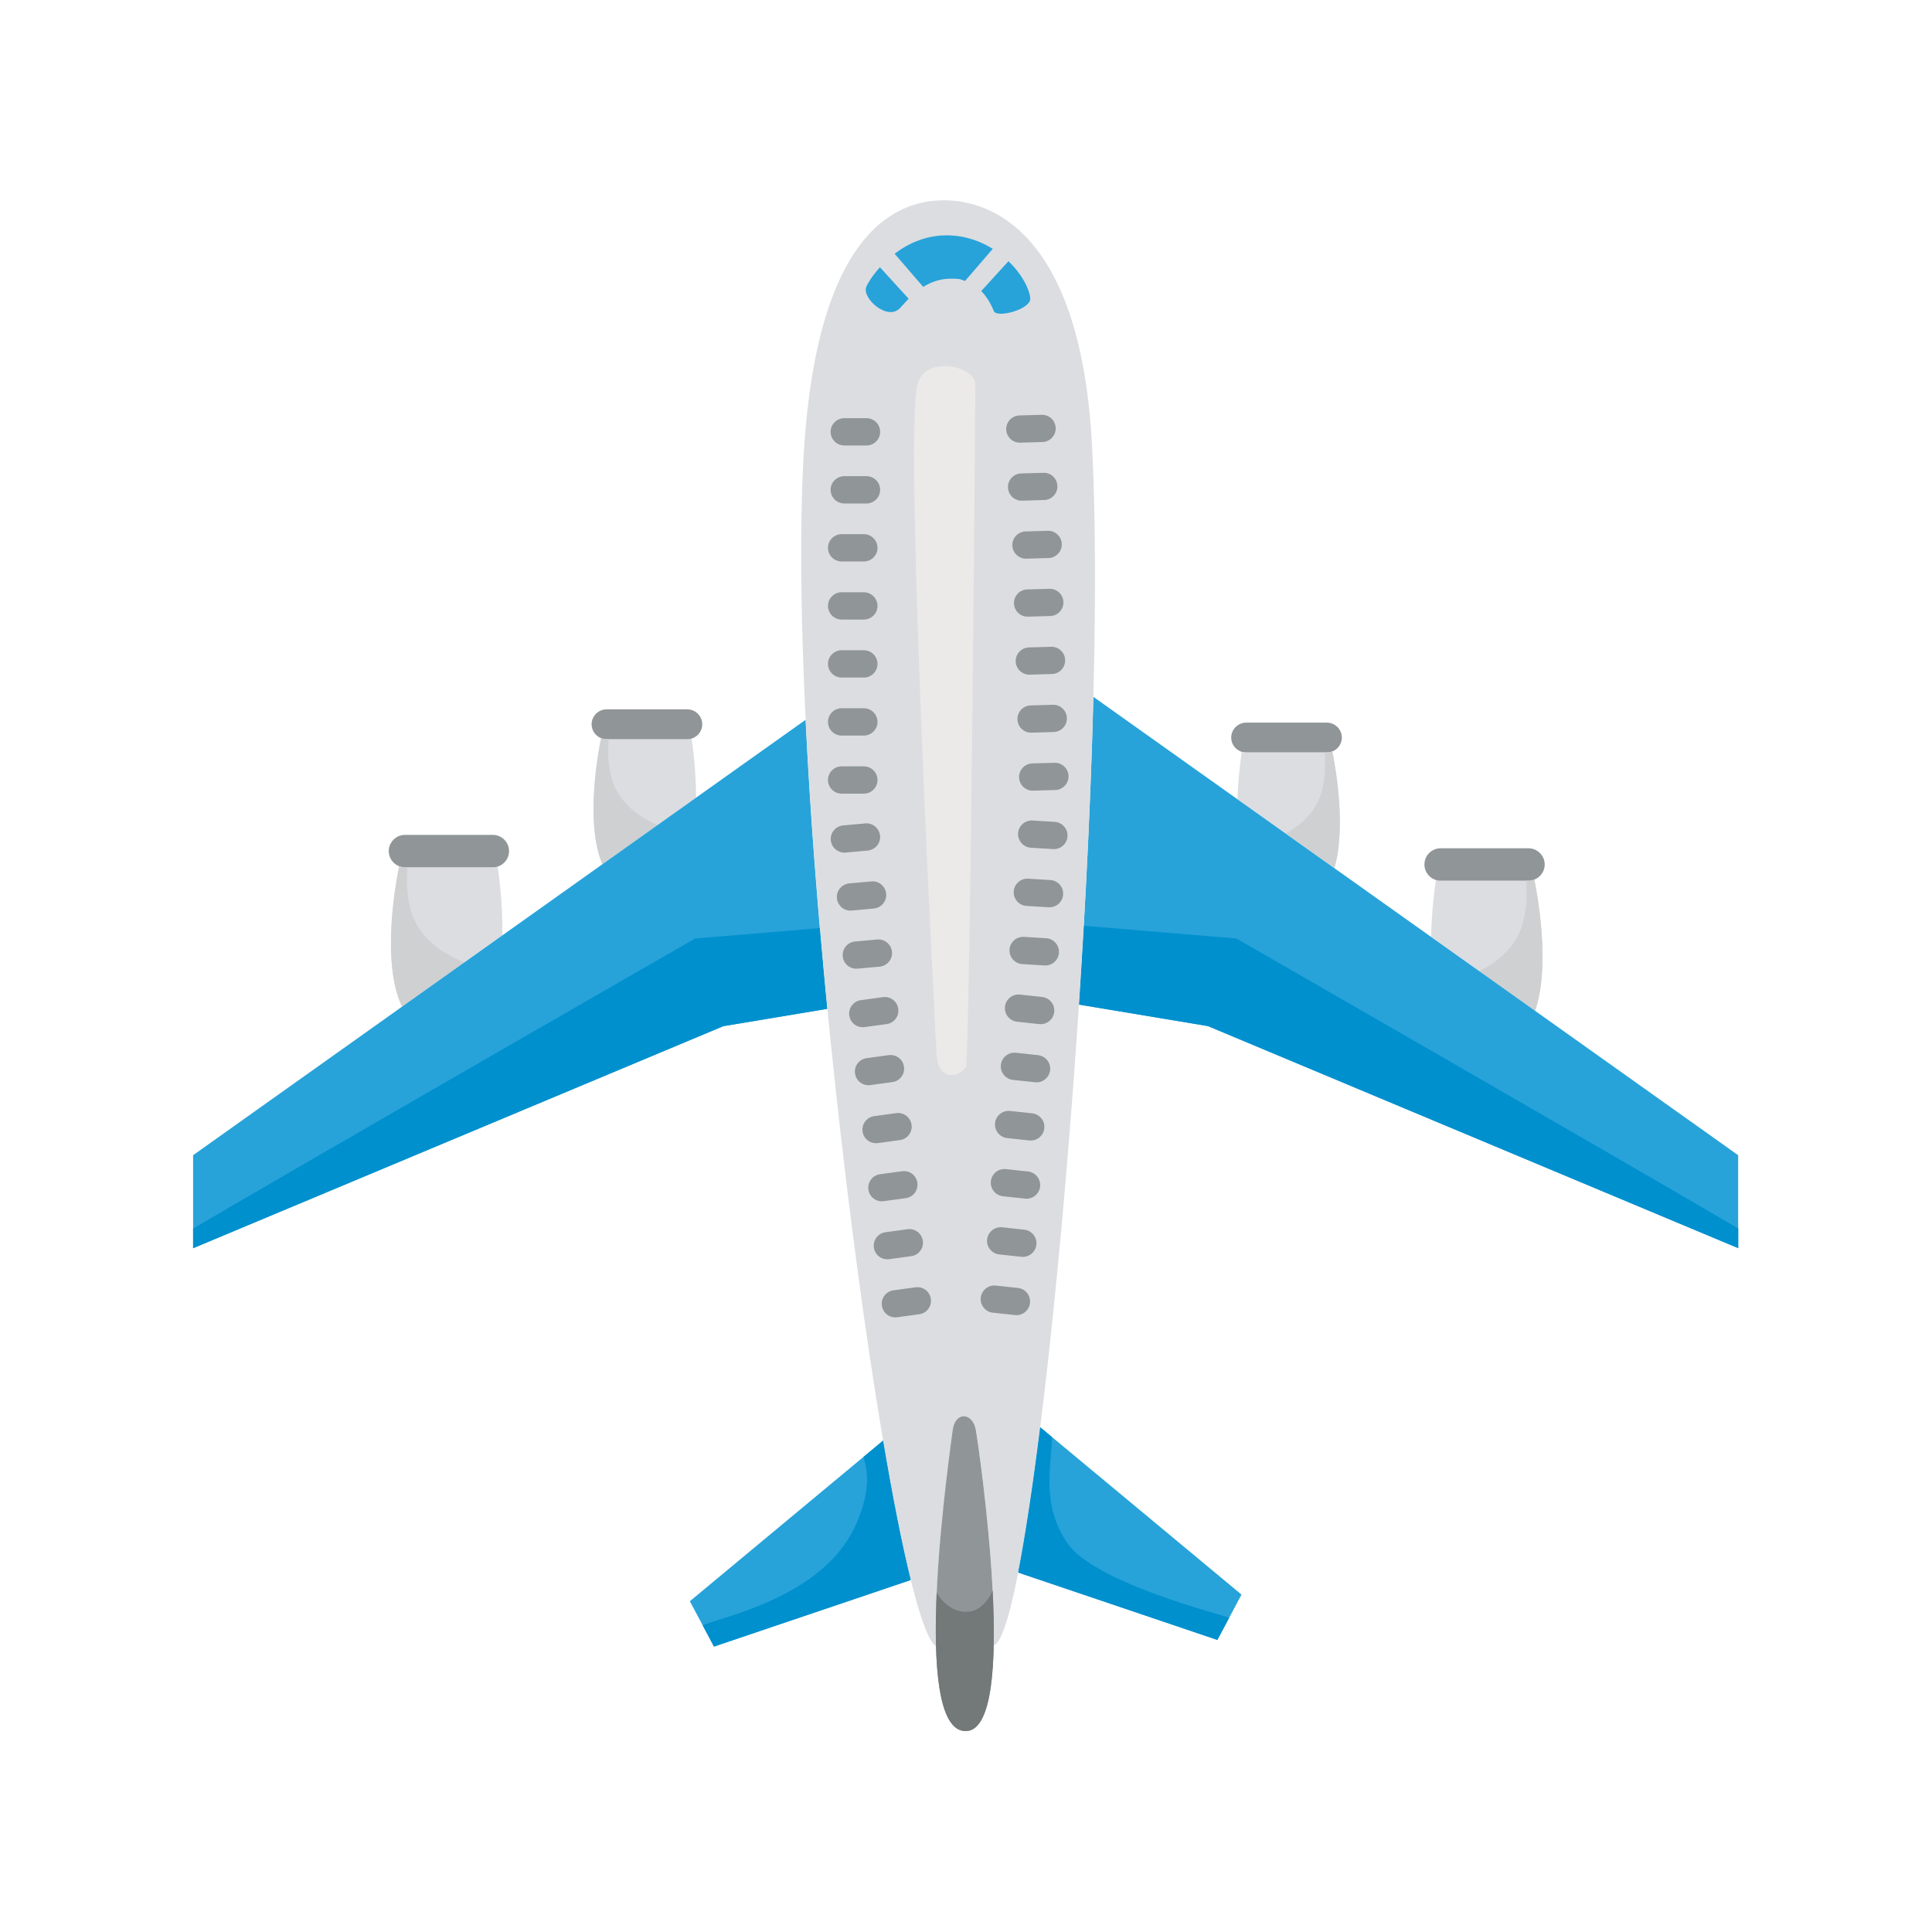 <?xml version="1.0" encoding="UTF-8"?>
<svg id="Capa_3" xmlns="http://www.w3.org/2000/svg" version="1.1" viewBox="0 0 2122 2122">
  <!-- Generator: Adobe Illustrator 29.1.0, SVG Export Plug-In . SVG Version: 2.1.0 Build 142)  -->
  <defs>
    <style>
      .st0 {
        fill: #27a3da;
      }

      .st1 {
        fill: #909597;
      }

      .st2 {
        fill: #cfd0d1;
      }

      .st3 {
        fill: #ece9e9;
      }

      .st4 {
        fill: #0090ce;
      }

      .st5 {
        fill: #dcdde1;
      }

      .st6 {
        fill: #737878;
      }
    </style>
  </defs>
  <path class="st5" d="M1686.1,1110.2c17.3-50.4,2-130.1-.9-144.2-2,.8-4.2,1.3-6.4,1.3h-96.5c-1.8,0-3.5-.4-5.2-.9-1.2,7.8-4.7,33.1-5.2,62.6l114.3,81.3Z"/>
  <path class="st1" d="M1582.3,967.3h96.5c9.8,0,17.8-8,17.8-17.8h0c0-9.8-8-17.8-17.8-17.8h-96.5c-9.8,0-17.8,8-17.8,17.8h0c0,9.8,8,17.8,17.8,17.8Z"/>
  <path class="st1" d="M1368.7,826.5h88.7c9,0,16.4-7.4,16.4-16.4h0c0-9-7.4-16.4-16.4-16.4h-88.7c-9,0-16.4,7.4-16.4,16.4h0c0,9,7.4,16.4,16.4,16.4Z"/>
  <path class="st2" d="M1686.1,1110.2c17.3-50.4,2-130.1-.9-144.2-2,.8-4.2,1.3-6.4,1.3h-2.3c-.2,7.2.4,14.6,0,21.8-.5,9-2,18.3-4.6,27-5.5,18.2-17.6,31.8-33.1,42.5-4.4,3-9.1,5.7-13.9,8.2l61.2,43.5Z"/>
  <path class="st5" d="M1465.6,953.4c13.6-46.5.3-115.5-2.3-128.1-1.8.7-3.8,1.2-5.9,1.2h-88.7c-1.7,0-3.3-.3-4.8-.8-1,6.7-3.9,27.4-4.7,52.1l106.4,75.6Z"/>
  <path class="st0" d="M1200.9,765.3c-2.7,107.1-8.3,223.4-15.9,338.1l141.7,23.6,582.4,243.9v-102.1l-708.3-503.5Z"/>
  <path class="st2" d="M1465.6,953.4c13.6-46.5.3-115.5-2.3-128.1-1.8.7-3.8,1.2-5.9,1.2h-2.1c-.2,6.7.4,13.4,0,20-.5,8.3-1.9,16.9-4.3,24.8-5.1,16.8-16.2,29.3-30.4,39-2.7,1.8-5.5,3.5-8.3,5.1l53.3,37.9Z"/>
  <path class="st5" d="M764.5,876.1c0-30.2-3.7-57.2-4.9-65-1.5.5-3.1.8-4.8.8h-88.7c-2.1,0-4.1-.4-5.9-1.2-2.8,13.5-18,92.7,1.4,138.5l102.9-73.1Z"/>
  <path class="st5" d="M551.8,1027.3c.5-34.8-3.9-66.7-5.2-75.6-1.7.5-3.4.9-5.2.9h-96.5c-2.3,0-4.4-.5-6.4-1.3-3.1,15.1-20.4,105.2,3.2,154.3l110.2-78.3Z"/>
  <path class="st1" d="M541.3,952.6h-96.5c-9.8,0-17.8-8-17.8-17.8h0c0-9.8,8-17.8,17.8-17.8h96.5c9.8,0,17.8,8,17.8,17.8h0c0,9.8-8,17.8-17.8,17.8Z"/>
  <path class="st1" d="M754.9,811.9h-88.7c-9,0-16.4-7.4-16.4-16.4h0c0-9,7.4-16.4,16.4-16.4h88.7c9,0,16.4,7.4,16.4,16.4h0c0,9-7.4,16.4-16.4,16.4Z"/>
  <path class="st2" d="M510.1,1057c-8.9-3.3-17.5-7.8-25.3-13.1-15.5-10.6-27.6-24.2-33.1-42.5-2.6-8.6-4.1-18-4.6-27-.4-7.2.2-14.5,0-21.8h-2.3c-2.3,0-4.4-.5-6.4-1.3-3.1,15.1-20.4,105.2,3.2,154.3l68.5-48.7Z"/>
  <path class="st2" d="M722.1,906.2c-6.8-2.9-13.2-6.4-19.2-10.5-14.3-9.8-25.4-22.3-30.4-39-2.4-7.9-3.8-16.5-4.3-24.8-.4-6.6.2-13.4,0-20h-2.1c-2.1,0-4.1-.4-5.9-1.2-2.8,13.5-18,92.7,1.4,138.5l60.5-43Z"/>
  <path class="st0" d="M884.8,790.6l-672.7,478.2v102.1l582.4-243.9,114.1-19c-10.5-107.5-18.9-216.2-23.8-317.4Z"/>
  <path class="st4" d="M900.5,1019.4l-137,11.4s-423,243-551.4,318.6v21.6l582.4-243.9,114.1-19c-2.9-29.5-5.6-59.1-8.1-88.6Z"/>
  <path class="st4" d="M1357.8,1030.8l-167.4-14c-1.6,28.8-3.4,57.8-5.3,86.6l141.7,23.6,582.4,243.9v-21.6c-128.5-75.5-551.4-318.6-551.4-318.6Z"/>
  <path class="st0" d="M1142.5,1567.6c-8,64.2-16.3,118.8-24.2,159.6l218.8,74,26.5-49.8-221.1-183.8Z"/>
  <path class="st0" d="M969.9,1582.3l-212.2,176.4,26.5,49.8,216.1-73.1c-9.6-38.8-19.9-91.2-30.4-153.1Z"/>
  <path class="st5" d="M1199.6,492.5c-12-243-115.6-272.2-161.9-272.5-44.7-.2-142.3,22.4-155.5,289.1-19.8,399.7,97.5,1272.6,146,1299-2.6-94.3,17.2-227.6,18.1-236.2,2.3-22.2,22.2-21,25.6-1.4,2.2,12.6,21.5,143.2,19.6,236.5,46.4-11.4,128-910.1,108.1-1314.5Z"/>
  <path class="st1" d="M1046.2,1571.9c-1.4,13.5-48.8,329.6,14.4,329.5,60.2,0,14.7-311.1,11.2-330.9-3.4-19.6-23.3-20.8-25.6,1.4Z"/>
  <path class="st1" d="M912.3,474.3h0c0-8.2,6.7-15,15-15h24.4c8.2,0,15,6.7,15,15h0c0,8.2-6.7,15-15,15h-24.4c-8.2,0-15-6.7-15-15Z"/>
  <path class="st1" d="M912.3,538h0c0-8.2,6.7-15,15-15h24.4c8.2,0,15,6.7,15,15h0c0,8.2-6.7,15-15,15h-24.4c-8.2,0-15-6.7-15-15Z"/>
  <path class="st1" d="M909.4,601.7h0c0-8.2,6.7-15,15-15h24.4c8.2,0,15,6.7,15,15h0c0,8.2-6.7,15-15,15h-24.4c-8.2,0-15-6.7-15-15Z"/>
  <path class="st1" d="M909.4,665.5h0c0-8.2,6.7-15,15-15h24.4c8.2,0,15,6.7,15,15h0c0,8.2-6.7,15-15,15h-24.4c-8.2,0-15-6.7-15-15Z"/>
  <path class="st1" d="M909.4,729.2h0c0-8.2,6.7-15,15-15h24.4c8.2,0,15,6.7,15,15h0c0,8.2-6.7,15-15,15h-24.4c-8.2,0-15-6.7-15-15Z"/>
  <path class="st1" d="M909.4,792.9h0c0-8.2,6.7-15,15-15h24.4c8.2,0,15,6.7,15,15h0c0,8.2-6.7,15-15,15h-24.4c-8.2,0-15-6.7-15-15Z"/>
  <path class="st1" d="M909.4,856.7h0c0-8.2,6.7-15,15-15h24.4c8.2,0,15,6.7,15,15h0c0,8.2-6.7,15-15,15h-24.4c-8.2,0-15-6.7-15-15Z"/>
  <path class="st1" d="M912.5,922.9h0c-.8-8.2,5.3-15.5,13.5-16.3l24.3-2.2c8.2-.8,15.5,5.3,16.3,13.5h0c.8,8.2-5.3,15.5-13.5,16.3l-24.3,2.2c-8.2.8-15.5-5.3-16.3-13.5Z"/>
  <path class="st1" d="M919.2,986.6h0c-.8-8.2,5.3-15.5,13.5-16.3l24.3-2.2c8.2-.8,15.5,5.3,16.3,13.5h0c.8,8.2-5.3,15.5-13.5,16.3l-24.3,2.2c-8.2.8-15.5-5.3-16.3-13.5Z"/>
  <path class="st1" d="M925.6,1050.4h0c-.8-8.2,5.3-15.5,13.5-16.3l24.3-2.2c8.2-.8,15.5,5.3,16.3,13.5h0c.8,8.2-5.3,15.5-13.5,16.3l-24.3,2.2c-8.2.8-15.5-5.3-16.3-13.5Z"/>
  <path class="st1" d="M932.8,1115.3h0c-1.1-8.2,4.6-15.7,12.8-16.8l24.2-3.3c8.2-1.1,15.7,4.6,16.8,12.8h0c1.1,8.2-4.6,15.7-12.8,16.8l-24.2,3.3c-8.2,1.1-15.7-4.6-16.8-12.8Z"/>
  <path class="st1" d="M939.1,1179h0c-1.1-8.2,4.6-15.7,12.8-16.8l24.2-3.3c8.2-1.1,15.7,4.6,16.8,12.8h0c1.1,8.2-4.6,15.7-12.8,16.8l-24.2,3.3c-8.2,1.1-15.7-4.6-16.8-12.8Z"/>
  <path class="st1" d="M947.4,1242.7h0c-1.1-8.2,4.6-15.7,12.8-16.8l24.2-3.3c8.2-1.1,15.7,4.6,16.8,12.8h0c1.1,8.2-4.6,15.7-12.8,16.8l-24.2,3.3c-8.2,1.1-15.7-4.6-16.8-12.8Z"/>
  <path class="st1" d="M953.8,1306.5h0c-1.1-8.2,4.6-15.7,12.8-16.8l24.2-3.3c8.2-1.1,15.7,4.6,16.8,12.8h0c1.1,8.2-4.6,15.7-12.8,16.8l-24.2,3.3c-8.2,1.1-15.7-4.6-16.8-12.8Z"/>
  <path class="st1" d="M959.8,1370.2h0c-1.1-8.2,4.6-15.7,12.8-16.8l24.2-3.3c8.2-1.1,15.7,4.6,16.8,12.8h0c1.1,8.2-4.6,15.7-12.8,16.8l-24.2,3.3c-8.2,1.1-15.7-4.6-16.8-12.8Z"/>
  <path class="st1" d="M968.6,1434h0c-1.1-8.2,4.6-15.7,12.8-16.8l24.2-3.3c8.2-1.1,15.7,4.6,16.8,12.8h0c1.1,8.2-4.6,15.7-12.8,16.8l-24.2,3.3c-8.2,1.1-15.7-4.6-16.8-12.8Z"/>
  <path class="st1" d="M1159.5,470.1h0c-.2-8.2-7.2-14.8-15.4-14.5l-24.4.7c-8.2.2-14.8,7.2-14.5,15.4h0c.2,8.2,7.2,14.8,15.4,14.5l24.4-.7c8.2-.2,14.8-7.2,14.5-15.4Z"/>
  <path class="st1" d="M1161.4,533.8h0c-.2-8.2-7.2-14.8-15.4-14.5l-24.4.7c-8.2.2-14.8,7.2-14.5,15.4h0c.2,8.2,7.2,14.8,15.4,14.5l24.4-.7c8.2-.2,14.8-7.2,14.5-15.4Z"/>
  <path class="st1" d="M1166.2,597.5h0c-.2-8.2-7.2-14.8-15.4-14.5l-24.4.7c-8.2.2-14.8,7.2-14.5,15.4h0c.2,8.2,7.2,14.8,15.4,14.5l24.4-.7c8.2-.2,14.8-7.2,14.5-15.4Z"/>
  <path class="st1" d="M1168,661.2h0c-.2-8.2-7.2-14.8-15.4-14.5l-24.4.7c-8.2.2-14.8,7.2-14.5,15.4h0c.2,8.2,7.2,14.8,15.4,14.5l24.4-.7c8.2-.2,14.8-7.2,14.5-15.4Z"/>
  <path class="st1" d="M1169.9,724.9h0c-.2-8.2-7.2-14.8-15.4-14.5l-24.4.7c-8.2.2-14.8,7.2-14.5,15.4h0c.2,8.2,7.2,14.8,15.4,14.5l24.4-.7c8.2-.2,14.8-7.2,14.5-15.4Z"/>
  <path class="st1" d="M1171.8,788.6h0c-.2-8.2-7.2-14.8-15.4-14.5l-24.4.7c-8.2.2-14.8,7.2-14.5,15.4h0c.2,8.2,7.2,14.8,15.4,14.5l24.4-.7c8.2-.2,14.8-7.2,14.5-15.4Z"/>
  <path class="st1" d="M1173.6,852.3h0c-.2-8.2-7.2-14.8-15.4-14.5l-24.4.7c-8.2.2-14.8,7.2-14.5,15.4h0c.2,8.2,7.2,14.8,15.4,14.5l24.4-.7c8.2-.2,14.8-7.2,14.5-15.4Z"/>
  <path class="st1" d="M1172.5,918.6h0c.5-8.2-5.8-15.4-14-15.9l-24.4-1.5c-8.2-.5-15.4,5.8-15.9,14h0c-.5,8.2,5.8,15.4,14,15.9l24.4,1.5c8.2.5,15.4-5.8,15.9-14Z"/>
  <path class="st1" d="M1167.7,982.5h0c.5-8.2-5.8-15.4-14-15.9l-24.4-1.5c-8.2-.5-15.4,5.8-15.9,14h0c-.5,8.2,5.8,15.4,14,15.9l24.4,1.5c8.2.5,15.4-5.8,15.9-14Z"/>
  <path class="st1" d="M1163.1,1046.4h0c.5-8.2-5.8-15.4-14-15.9l-24.4-1.5c-8.2-.5-15.4,5.8-15.9,14h0c-.5,8.2,5.8,15.4,14,15.9l24.4,1.5c8.2.5,15.4-5.8,15.9-14Z"/>
  <path class="st1" d="M1157.9,1111.5h0c.9-8.2-5.1-15.6-13.3-16.5l-24.3-2.6c-8.2-.9-15.6,5.1-16.5,13.3h0c-.9,8.2,5.1,15.6,13.3,16.5l24.3,2.6c8.2.9,15.6-5.1,16.5-13.3Z"/>
  <path class="st1" d="M1153.4,1175.4h0c.9-8.2-5.1-15.6-13.3-16.5l-24.3-2.6c-8.2-.9-15.6,5.1-16.5,13.3h0c-.9,8.2,5.1,15.6,13.3,16.5l24.3,2.6c8.2.9,15.6-5.1,16.5-13.3Z"/>
  <path class="st1" d="M1147,1239.3h0c.9-8.2-5.1-15.6-13.3-16.5l-24.3-2.6c-8.2-.9-15.6,5.1-16.5,13.3h0c-.9,8.2,5.1,15.6,13.3,16.5l24.3,2.6c8.2.9,15.6-5.1,16.5-13.3Z"/>
  <path class="st1" d="M1142.4,1303.2h0c.9-8.2-5.1-15.6-13.3-16.5l-24.3-2.6c-8.2-.9-15.6,5.1-16.5,13.3h0c-.9,8.2,5.1,15.6,13.3,16.5l24.3,2.6c8.2.9,15.6-5.1,16.5-13.3Z"/>
  <path class="st1" d="M1138.3,1367.1h0c.9-8.2-5.1-15.6-13.3-16.5l-24.3-2.6c-8.2-.9-15.6,5.1-16.5,13.3h0c-.9,8.2,5.1,15.6,13.3,16.5l24.3,2.6c8.2.9,15.6-5.1,16.5-13.3Z"/>
  <path class="st1" d="M1131.3,1431.1h0c.9-8.2-5.1-15.6-13.3-16.5l-24.3-2.6c-8.2-.9-15.6,5.1-16.5,13.3h0c-.9,8.2,5.1,15.6,13.3,16.5l24.3,2.6c8.2.9,15.6-5.1,16.5-13.3Z"/>
  <path class="st3" d="M1028.7,1158.2c-.4-5.8-35.4-669-21.4-734.6,7.3-34.4,64-22.1,64-1.1s-5.8,741.4-10.6,749.9c-4.8,8.5-29.7,18.6-32-14.3Z"/>
  <g>
    <path class="st0" d="M966.5,293.5c-8.4,9.3-13.5,17.7-15,21.5-5.2,12.5,23.6,38.3,37.3,23.1,2.3-2.5,5.4-6.1,9.2-10l-31.5-34.5Z"/>
    <path class="st0" d="M1090.4,273.3c-12.9-8-28.3-13.8-45.7-14.7-25.8-1.3-46.6,8.3-62.1,20.1l31.4,36.4c8.2-5.1,18.2-9,29.9-9s9.8.4,16.1,2.5l30.4-35.3Z"/>
    <path class="st0" d="M1107.7,286.8l-30,32.9c5.1,5.1,9.9,12.2,13.8,21.9,3.3,8.3,41.6-2,40.1-14.2-1.3-11.3-9.9-27-24-40.6Z"/>
  </g>
  <path class="st4" d="M1172.7,1695.4c-30.3-43.9-17.2-87.9-17.4-117.1l-12.8-10.7c-8,64.2-16.3,118.8-24.2,159.6l218.8,74,13-24.4c-7.2-3-147.5-38.1-177.4-81.5Z"/>
  <path class="st4" d="M969.9,1582.3l-21.4,17.8c1.8,8.8,11.2,30.1-8.3,74.2-35.6,80.8-149.5,101.9-168.4,110.9l12.4,23.3,216.1-73.1c-9.6-38.8-19.9-91.2-30.4-153.1Z"/>
  <path class="st6" d="M1075.7,1765.8c-8.6,6-19.1,5.7-28.3,1.4-8.1-3.8-14.2-10.3-18.6-17.9-3.5,78,1.2,152.1,31.8,152,29.7,0,33.7-75.5,29.7-154.4-3.4,7.6-8,14.2-14.6,18.9Z"/>
</svg>